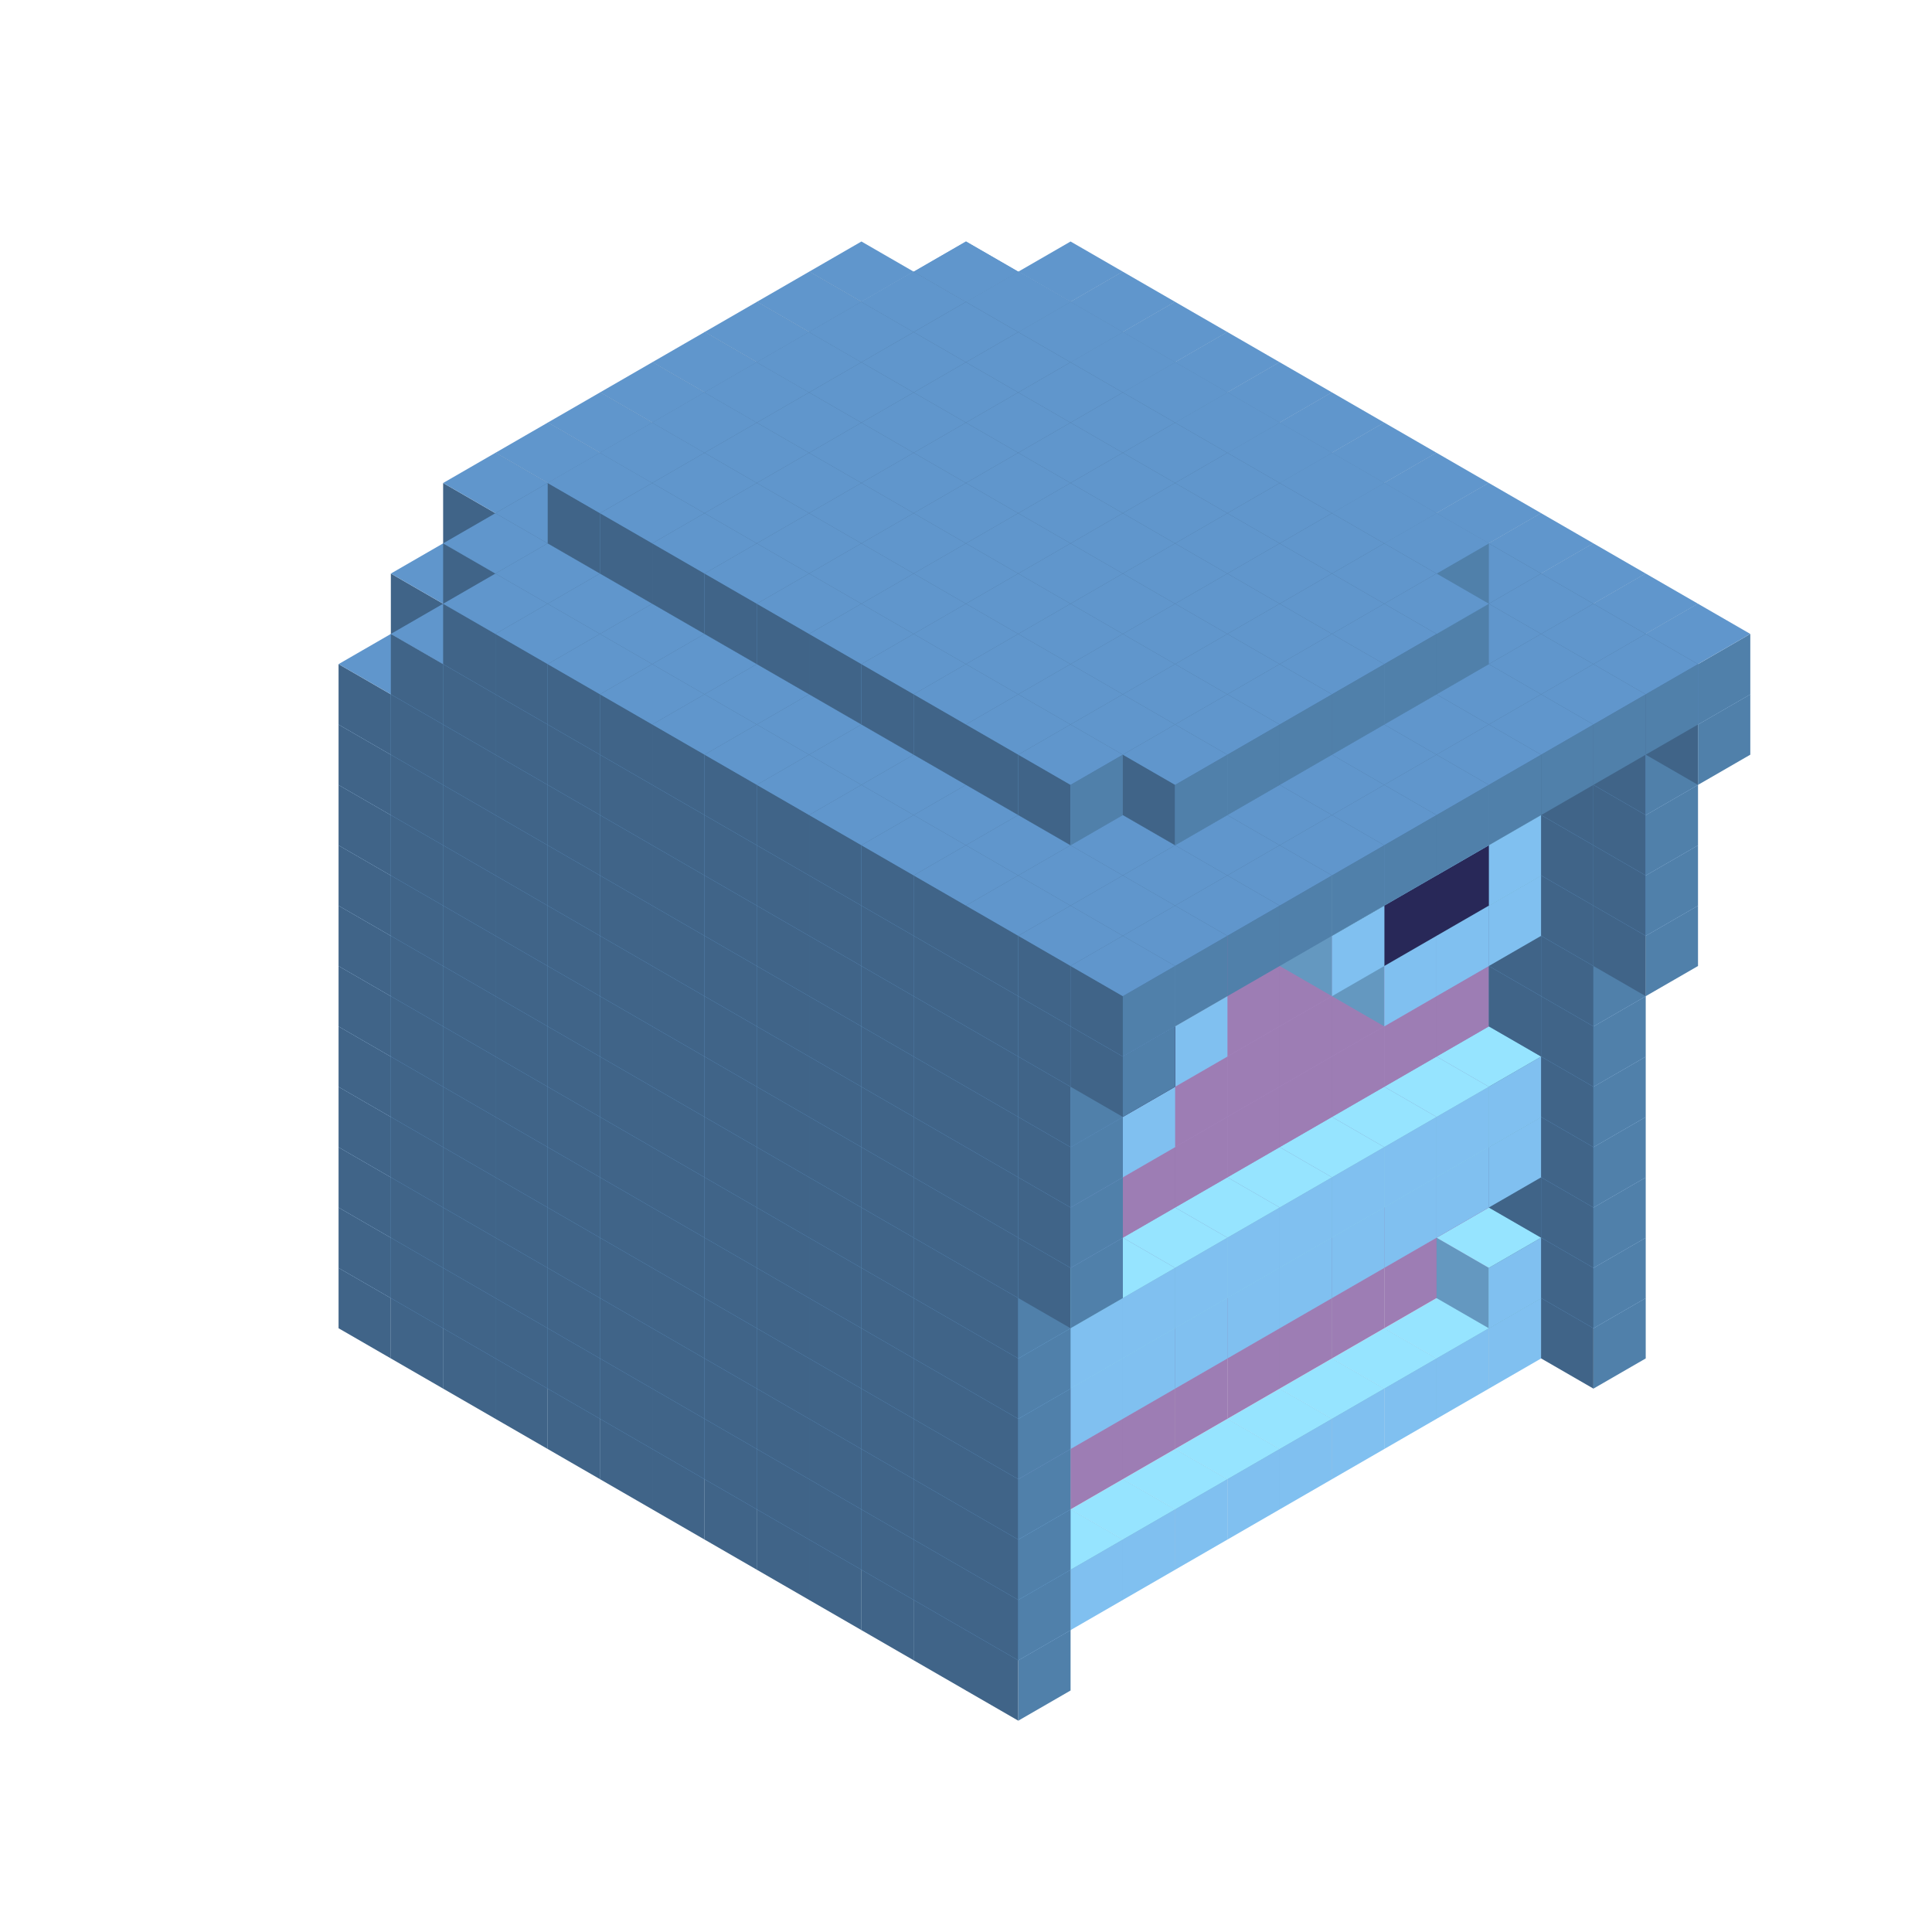 
<svg width='600' height='600' viewBox='4436371 5550000 3200000 3200000' xmlns='http://www.w3.org/2000/svg' xmlns:xlink='http://www.w3.org/1999/xlink'>
<use xlink:href='#v-0x0000016d-4' transform='translate(1936371,3050000)'/>
<use xlink:href='#v-0x0000016d-4' transform='translate(983738,3600000)'/>
<use xlink:href='#v-0x0000016d-4' transform='translate(2022974,3100000)'/>
<use xlink:href='#v-0x0000016d-4' transform='translate(1070341,3650000)'/>
<use xlink:href='#v-0x0000016d-4' transform='translate(2109577,3150000)'/>
<use xlink:href='#v-0x0000016d-4' transform='translate(1156944,3700000)'/>
<use xlink:href='#v-0x0000016d-4' transform='translate(2196180,3200000)'/>
<use xlink:href='#v-0x0000016d-4' transform='translate(1243547,3750000)'/>
<use xlink:href='#v-0x0000016d-4' transform='translate(2282783,3250000)'/>
<use xlink:href='#v-0x0000016d-4' transform='translate(1330150,3800000)'/>
<use xlink:href='#v-0x0000016d-4' transform='translate(2369386,3300000)'/>
<use xlink:href='#v-0x0000016d-4' transform='translate(1416753,3850000)'/>
<use xlink:href='#v-0x0000016d-4' transform='translate(2455989,3350000)'/>
<use xlink:href='#v-0x0000016d-4' transform='translate(1503356,3900000)'/>
<use xlink:href='#v-0x0000016d-4' transform='translate(2542592,3400000)'/>
<use xlink:href='#v-0x0000016d-4' transform='translate(1589959,3950000)'/>
<use xlink:href='#v-0x0000016d-4' transform='translate(2629195,3450000)'/>
<use xlink:href='#v-0x0000016d-4' transform='translate(1676562,4000000)'/>
<use xlink:href='#v-0x0000016d-4' transform='translate(2715798,3500000)'/>
<use xlink:href='#v-0x0000016d-4' transform='translate(1763165,4050000)'/>
<use xlink:href='#v-0x0000016d-4' transform='translate(2802401,3550000)'/>
<use xlink:href='#v-0x0000016d-4' transform='translate(1849768,4100000)'/>
<use xlink:href='#v-0x0000016d-4' transform='translate(2889004,3600000)'/>
<use xlink:href='#v-0x0000016d-1' transform='translate(2802401,3650000)'/>
<use xlink:href='#v-0x0000016d-1' transform='translate(2715798,3700000)'/>
<use xlink:href='#v-0x0000016d-1' transform='translate(2629195,3750000)'/>
<use xlink:href='#v-0x0000016d-1' transform='translate(2542592,3800000)'/>
<use xlink:href='#v-0x0000016d-1' transform='translate(2455989,3850000)'/>
<use xlink:href='#v-0x0000016d-1' transform='translate(2369386,3900000)'/>
<use xlink:href='#v-0x0000016d-1' transform='translate(2282783,3950000)'/>
<use xlink:href='#v-0x0000016d-1' transform='translate(2196180,4000000)'/>
<use xlink:href='#v-0x0000016d-1' transform='translate(2109577,4050000)'/>
<use xlink:href='#v-0x0000016d-1' transform='translate(2022974,4100000)'/>
<use xlink:href='#v-0x0000016d-4' transform='translate(1936371,4150000)'/>
<use xlink:href='#v-0x0000016d-4' transform='translate(2975607,3650000)'/>
<use xlink:href='#v-0x0000016d-4' transform='translate(2022974,4200000)'/>
<use xlink:href='#v-0x0000016d-4' transform='translate(1936371,2950000)'/>
<use xlink:href='#v-0x0000016d-4' transform='translate(983738,3500000)'/>
<use xlink:href='#v-0x0000016d-4' transform='translate(2022974,3000000)'/>
<use xlink:href='#v-0x0000016d-4' transform='translate(1070341,3550000)'/>
<use xlink:href='#v-0x0000016d-4' transform='translate(2109577,3050000)'/>
<use xlink:href='#v-0x0000016d-4' transform='translate(1156944,3600000)'/>
<use xlink:href='#v-0x0000016d-4' transform='translate(2196180,3100000)'/>
<use xlink:href='#v-0x0000016d-4' transform='translate(1243547,3650000)'/>
<use xlink:href='#v-0x0000016d-4' transform='translate(2282783,3150000)'/>
<use xlink:href='#v-0x0000016d-4' transform='translate(1330150,3700000)'/>
<use xlink:href='#v-0x0000016d-4' transform='translate(2369386,3200000)'/>
<use xlink:href='#v-0x0000016d-4' transform='translate(1416753,3750000)'/>
<use xlink:href='#v-0x0000016d-4' transform='translate(2455989,3250000)'/>
<use xlink:href='#v-0x0000016d-4' transform='translate(1503356,3800000)'/>
<use xlink:href='#v-0x0000016d-4' transform='translate(2542592,3300000)'/>
<use xlink:href='#v-0x0000016d-4' transform='translate(1589959,3850000)'/>
<use xlink:href='#v-0x0000016d-4' transform='translate(2629195,3350000)'/>
<use xlink:href='#v-0x0000016d-4' transform='translate(1676562,3900000)'/>
<use xlink:href='#v-0x0000016d-4' transform='translate(2715798,3400000)'/>
<use xlink:href='#v-0x0000016d-4' transform='translate(1763165,3950000)'/>
<use xlink:href='#v-0x0000016d-4' transform='translate(2802401,3450000)'/>
<use xlink:href='#v-0x0000016d-2' transform='translate(2715798,3500000)'/>
<use xlink:href='#v-0x0000016d-2' transform='translate(2629195,3550000)'/>
<use xlink:href='#v-0x0000016d-2' transform='translate(2542592,3600000)'/>
<use xlink:href='#v-0x0000016d-2' transform='translate(2455989,3650000)'/>
<use xlink:href='#v-0x0000016d-2' transform='translate(2369386,3700000)'/>
<use xlink:href='#v-0x0000016d-2' transform='translate(2282783,3750000)'/>
<use xlink:href='#v-0x0000016d-2' transform='translate(2196180,3800000)'/>
<use xlink:href='#v-0x0000016d-2' transform='translate(2109577,3850000)'/>
<use xlink:href='#v-0x0000016d-2' transform='translate(2022974,3900000)'/>
<use xlink:href='#v-0x0000016d-2' transform='translate(1936371,3950000)'/>
<use xlink:href='#v-0x0000016d-4' transform='translate(1849768,4000000)'/>
<use xlink:href='#v-0x0000016d-4' transform='translate(2889004,3500000)'/>
<use xlink:href='#v-0x0000016d-1' transform='translate(2802401,3550000)'/>
<use xlink:href='#v-0x0000016d-1' transform='translate(2022974,4000000)'/>
<use xlink:href='#v-0x0000016d-4' transform='translate(1936371,4050000)'/>
<use xlink:href='#v-0x0000016d-4' transform='translate(2975607,3550000)'/>
<use xlink:href='#v-0x0000016d-4' transform='translate(2022974,4100000)'/>
<use xlink:href='#v-0x0000016d-4' transform='translate(1936371,2850000)'/>
<use xlink:href='#v-0x0000016d-4' transform='translate(983738,3400000)'/>
<use xlink:href='#v-0x0000016d-4' transform='translate(2022974,2900000)'/>
<use xlink:href='#v-0x0000016d-4' transform='translate(1070341,3450000)'/>
<use xlink:href='#v-0x0000016d-4' transform='translate(2109577,2950000)'/>
<use xlink:href='#v-0x0000016d-4' transform='translate(1156944,3500000)'/>
<use xlink:href='#v-0x0000016d-4' transform='translate(2196180,3000000)'/>
<use xlink:href='#v-0x0000016d-4' transform='translate(1243547,3550000)'/>
<use xlink:href='#v-0x0000016d-4' transform='translate(2282783,3050000)'/>
<use xlink:href='#v-0x0000016d-4' transform='translate(1330150,3600000)'/>
<use xlink:href='#v-0x0000016d-4' transform='translate(2369386,3100000)'/>
<use xlink:href='#v-0x0000016d-4' transform='translate(1416753,3650000)'/>
<use xlink:href='#v-0x0000016d-4' transform='translate(2455989,3150000)'/>
<use xlink:href='#v-0x0000016d-4' transform='translate(1503356,3700000)'/>
<use xlink:href='#v-0x0000016d-4' transform='translate(2542592,3200000)'/>
<use xlink:href='#v-0x0000016d-4' transform='translate(1589959,3750000)'/>
<use xlink:href='#v-0x0000016d-4' transform='translate(2629195,3250000)'/>
<use xlink:href='#v-0x0000016d-4' transform='translate(1676562,3800000)'/>
<use xlink:href='#v-0x0000016d-4' transform='translate(2715798,3300000)'/>
<use xlink:href='#v-0x0000016d-4' transform='translate(1763165,3850000)'/>
<use xlink:href='#v-0x0000016d-4' transform='translate(2802401,3350000)'/>
<use xlink:href='#v-0x0000016d-2' transform='translate(2715798,3400000)'/>
<use xlink:href='#v-0x0000016d-2' transform='translate(2629195,3450000)'/>
<use xlink:href='#v-0x0000016d-2' transform='translate(2542592,3500000)'/>
<use xlink:href='#v-0x0000016d-2' transform='translate(2455989,3550000)'/>
<use xlink:href='#v-0x0000016d-2' transform='translate(2369386,3600000)'/>
<use xlink:href='#v-0x0000016d-2' transform='translate(2282783,3650000)'/>
<use xlink:href='#v-0x0000016d-2' transform='translate(2196180,3700000)'/>
<use xlink:href='#v-0x0000016d-2' transform='translate(2109577,3750000)'/>
<use xlink:href='#v-0x0000016d-2' transform='translate(2022974,3800000)'/>
<use xlink:href='#v-0x0000016d-2' transform='translate(1936371,3850000)'/>
<use xlink:href='#v-0x0000016d-4' transform='translate(1849768,3900000)'/>
<use xlink:href='#v-0x0000016d-4' transform='translate(2889004,3400000)'/>
<use xlink:href='#v-0x0000016d-4' transform='translate(1936371,3950000)'/>
<use xlink:href='#v-0x0000016d-4' transform='translate(2975607,3450000)'/>
<use xlink:href='#v-0x0000016d-4' transform='translate(2022974,4000000)'/>
<use xlink:href='#v-0x0000016d-4' transform='translate(1936371,2750000)'/>
<use xlink:href='#v-0x0000016d-4' transform='translate(983738,3300000)'/>
<use xlink:href='#v-0x0000016d-4' transform='translate(2022974,2800000)'/>
<use xlink:href='#v-0x0000016d-4' transform='translate(1070341,3350000)'/>
<use xlink:href='#v-0x0000016d-4' transform='translate(2109577,2850000)'/>
<use xlink:href='#v-0x0000016d-4' transform='translate(1156944,3400000)'/>
<use xlink:href='#v-0x0000016d-4' transform='translate(2196180,2900000)'/>
<use xlink:href='#v-0x0000016d-4' transform='translate(1243547,3450000)'/>
<use xlink:href='#v-0x0000016d-4' transform='translate(2282783,2950000)'/>
<use xlink:href='#v-0x0000016d-4' transform='translate(1330150,3500000)'/>
<use xlink:href='#v-0x0000016d-4' transform='translate(2369386,3000000)'/>
<use xlink:href='#v-0x0000016d-4' transform='translate(1416753,3550000)'/>
<use xlink:href='#v-0x0000016d-4' transform='translate(2455989,3050000)'/>
<use xlink:href='#v-0x0000016d-4' transform='translate(1503356,3600000)'/>
<use xlink:href='#v-0x0000016d-4' transform='translate(2542592,3100000)'/>
<use xlink:href='#v-0x0000016d-4' transform='translate(1589959,3650000)'/>
<use xlink:href='#v-0x0000016d-4' transform='translate(2629195,3150000)'/>
<use xlink:href='#v-0x0000016d-4' transform='translate(1676562,3700000)'/>
<use xlink:href='#v-0x0000016d-4' transform='translate(2715798,3200000)'/>
<use xlink:href='#v-0x0000016d-4' transform='translate(1763165,3750000)'/>
<use xlink:href='#v-0x0000016d-4' transform='translate(2802401,3250000)'/>
<use xlink:href='#v-0x0000016d-2' transform='translate(2715798,3300000)'/>
<use xlink:href='#v-0x0000016d-2' transform='translate(2629195,3350000)'/>
<use xlink:href='#v-0x0000016d-2' transform='translate(2542592,3400000)'/>
<use xlink:href='#v-0x0000016d-2' transform='translate(2455989,3450000)'/>
<use xlink:href='#v-0x0000016d-2' transform='translate(2369386,3500000)'/>
<use xlink:href='#v-0x0000016d-2' transform='translate(2282783,3550000)'/>
<use xlink:href='#v-0x0000016d-2' transform='translate(2196180,3600000)'/>
<use xlink:href='#v-0x0000016d-2' transform='translate(2109577,3650000)'/>
<use xlink:href='#v-0x0000016d-2' transform='translate(2022974,3700000)'/>
<use xlink:href='#v-0x0000016d-2' transform='translate(1936371,3750000)'/>
<use xlink:href='#v-0x0000016d-4' transform='translate(1849768,3800000)'/>
<use xlink:href='#v-0x0000016d-4' transform='translate(2889004,3300000)'/>
<use xlink:href='#v-0x0000016d-1' transform='translate(2802401,3350000)'/>
<use xlink:href='#v-0x0000016d-1' transform='translate(2715798,3400000)'/>
<use xlink:href='#v-0x0000016d-1' transform='translate(2629195,3450000)'/>
<use xlink:href='#v-0x0000016d-1' transform='translate(2542592,3500000)'/>
<use xlink:href='#v-0x0000016d-1' transform='translate(2455989,3550000)'/>
<use xlink:href='#v-0x0000016d-1' transform='translate(2369386,3600000)'/>
<use xlink:href='#v-0x0000016d-1' transform='translate(2282783,3650000)'/>
<use xlink:href='#v-0x0000016d-1' transform='translate(2196180,3700000)'/>
<use xlink:href='#v-0x0000016d-1' transform='translate(2109577,3750000)'/>
<use xlink:href='#v-0x0000016d-1' transform='translate(2022974,3800000)'/>
<use xlink:href='#v-0x0000016d-4' transform='translate(1936371,3850000)'/>
<use xlink:href='#v-0x0000016d-4' transform='translate(2975607,3350000)'/>
<use xlink:href='#v-0x0000016d-4' transform='translate(2022974,3900000)'/>
<use xlink:href='#v-0x0000016d-4' transform='translate(1936371,2650000)'/>
<use xlink:href='#v-0x0000016d-4' transform='translate(983738,3200000)'/>
<use xlink:href='#v-0x0000016d-4' transform='translate(2022974,2700000)'/>
<use xlink:href='#v-0x0000016d-4' transform='translate(1070341,3250000)'/>
<use xlink:href='#v-0x0000016d-4' transform='translate(2109577,2750000)'/>
<use xlink:href='#v-0x0000016d-4' transform='translate(1156944,3300000)'/>
<use xlink:href='#v-0x0000016d-4' transform='translate(2196180,2800000)'/>
<use xlink:href='#v-0x0000016d-4' transform='translate(1243547,3350000)'/>
<use xlink:href='#v-0x0000016d-4' transform='translate(2282783,2850000)'/>
<use xlink:href='#v-0x0000016d-4' transform='translate(1330150,3400000)'/>
<use xlink:href='#v-0x0000016d-4' transform='translate(2369386,2900000)'/>
<use xlink:href='#v-0x0000016d-4' transform='translate(1416753,3450000)'/>
<use xlink:href='#v-0x0000016d-4' transform='translate(2455989,2950000)'/>
<use xlink:href='#v-0x0000016d-4' transform='translate(1503356,3500000)'/>
<use xlink:href='#v-0x0000016d-4' transform='translate(2542592,3000000)'/>
<use xlink:href='#v-0x0000016d-4' transform='translate(1589959,3550000)'/>
<use xlink:href='#v-0x0000016d-4' transform='translate(2629195,3050000)'/>
<use xlink:href='#v-0x0000016d-4' transform='translate(1676562,3600000)'/>
<use xlink:href='#v-0x0000016d-4' transform='translate(2715798,3100000)'/>
<use xlink:href='#v-0x0000016d-4' transform='translate(1763165,3650000)'/>
<use xlink:href='#v-0x0000016d-4' transform='translate(2802401,3150000)'/>
<use xlink:href='#v-0x0000016d-2' transform='translate(2715798,3200000)'/>
<use xlink:href='#v-0x0000016d-2' transform='translate(2629195,3250000)'/>
<use xlink:href='#v-0x0000016d-2' transform='translate(2542592,3300000)'/>
<use xlink:href='#v-0x0000016d-2' transform='translate(2455989,3350000)'/>
<use xlink:href='#v-0x0000016d-2' transform='translate(2369386,3400000)'/>
<use xlink:href='#v-0x0000016d-2' transform='translate(2282783,3450000)'/>
<use xlink:href='#v-0x0000016d-2' transform='translate(2196180,3500000)'/>
<use xlink:href='#v-0x0000016d-2' transform='translate(2109577,3550000)'/>
<use xlink:href='#v-0x0000016d-2' transform='translate(2022974,3600000)'/>
<use xlink:href='#v-0x0000016d-2' transform='translate(1936371,3650000)'/>
<use xlink:href='#v-0x0000016d-4' transform='translate(1849768,3700000)'/>
<use xlink:href='#v-0x0000016d-4' transform='translate(2889004,3200000)'/>
<use xlink:href='#v-0x0000016d-1' transform='translate(2802401,3250000)'/>
<use xlink:href='#v-0x0000016d-1' transform='translate(2715798,3300000)'/>
<use xlink:href='#v-0x0000016d-1' transform='translate(2629195,3350000)'/>
<use xlink:href='#v-0x0000016d-1' transform='translate(2542592,3400000)'/>
<use xlink:href='#v-0x0000016d-1' transform='translate(2455989,3450000)'/>
<use xlink:href='#v-0x0000016d-1' transform='translate(2369386,3500000)'/>
<use xlink:href='#v-0x0000016d-1' transform='translate(2282783,3550000)'/>
<use xlink:href='#v-0x0000016d-1' transform='translate(2196180,3600000)'/>
<use xlink:href='#v-0x0000016d-1' transform='translate(2109577,3650000)'/>
<use xlink:href='#v-0x0000016d-1' transform='translate(2022974,3700000)'/>
<use xlink:href='#v-0x0000016d-4' transform='translate(1936371,3750000)'/>
<use xlink:href='#v-0x0000016d-4' transform='translate(2975607,3250000)'/>
<use xlink:href='#v-0x0000016d-4' transform='translate(2022974,3800000)'/>
<use xlink:href='#v-0x0000016d-4' transform='translate(1936371,2550000)'/>
<use xlink:href='#v-0x0000016d-4' transform='translate(983738,3100000)'/>
<use xlink:href='#v-0x0000016d-4' transform='translate(2022974,2600000)'/>
<use xlink:href='#v-0x0000016d-4' transform='translate(1070341,3150000)'/>
<use xlink:href='#v-0x0000016d-4' transform='translate(2109577,2650000)'/>
<use xlink:href='#v-0x0000016d-4' transform='translate(1156944,3200000)'/>
<use xlink:href='#v-0x0000016d-4' transform='translate(2196180,2700000)'/>
<use xlink:href='#v-0x0000016d-4' transform='translate(1243547,3250000)'/>
<use xlink:href='#v-0x0000016d-4' transform='translate(2282783,2750000)'/>
<use xlink:href='#v-0x0000016d-4' transform='translate(1330150,3300000)'/>
<use xlink:href='#v-0x0000016d-4' transform='translate(2369386,2800000)'/>
<use xlink:href='#v-0x0000016d-4' transform='translate(1416753,3350000)'/>
<use xlink:href='#v-0x0000016d-4' transform='translate(2455989,2850000)'/>
<use xlink:href='#v-0x0000016d-4' transform='translate(1503356,3400000)'/>
<use xlink:href='#v-0x0000016d-4' transform='translate(2542592,2900000)'/>
<use xlink:href='#v-0x0000016d-4' transform='translate(1589959,3450000)'/>
<use xlink:href='#v-0x0000016d-4' transform='translate(2629195,2950000)'/>
<use xlink:href='#v-0x0000016d-4' transform='translate(1676562,3500000)'/>
<use xlink:href='#v-0x0000016d-4' transform='translate(2715798,3000000)'/>
<use xlink:href='#v-0x0000016d-4' transform='translate(1763165,3550000)'/>
<use xlink:href='#v-0x0000016d-4' transform='translate(2802401,3050000)'/>
<use xlink:href='#v-0x0000016d-2' transform='translate(2715798,3100000)'/>
<use xlink:href='#v-0x0000016d-2' transform='translate(2629195,3150000)'/>
<use xlink:href='#v-0x0000016d-2' transform='translate(2542592,3200000)'/>
<use xlink:href='#v-0x0000016d-2' transform='translate(2455989,3250000)'/>
<use xlink:href='#v-0x0000016d-2' transform='translate(2369386,3300000)'/>
<use xlink:href='#v-0x0000016d-2' transform='translate(2282783,3350000)'/>
<use xlink:href='#v-0x0000016d-2' transform='translate(2196180,3400000)'/>
<use xlink:href='#v-0x0000016d-2' transform='translate(2109577,3450000)'/>
<use xlink:href='#v-0x0000016d-2' transform='translate(2022974,3500000)'/>
<use xlink:href='#v-0x0000016d-2' transform='translate(1936371,3550000)'/>
<use xlink:href='#v-0x0000016d-4' transform='translate(1849768,3600000)'/>
<use xlink:href='#v-0x0000016d-4' transform='translate(2889004,3100000)'/>
<use xlink:href='#v-0x0000016d-4' transform='translate(1936371,3650000)'/>
<use xlink:href='#v-0x0000016d-4' transform='translate(2975607,3150000)'/>
<use xlink:href='#v-0x0000016d-4' transform='translate(2022974,3700000)'/>
<use xlink:href='#v-0x0000016d-4' transform='translate(1936371,2450000)'/>
<use xlink:href='#v-0x0000016d-4' transform='translate(983738,3000000)'/>
<use xlink:href='#v-0x0000016d-4' transform='translate(2022974,2500000)'/>
<use xlink:href='#v-0x0000016d-4' transform='translate(1070341,3050000)'/>
<use xlink:href='#v-0x0000016d-4' transform='translate(2109577,2550000)'/>
<use xlink:href='#v-0x0000016d-4' transform='translate(1156944,3100000)'/>
<use xlink:href='#v-0x0000016d-4' transform='translate(2196180,2600000)'/>
<use xlink:href='#v-0x0000016d-4' transform='translate(1243547,3150000)'/>
<use xlink:href='#v-0x0000016d-4' transform='translate(2282783,2650000)'/>
<use xlink:href='#v-0x0000016d-4' transform='translate(1330150,3200000)'/>
<use xlink:href='#v-0x0000016d-4' transform='translate(2369386,2700000)'/>
<use xlink:href='#v-0x0000016d-4' transform='translate(1416753,3250000)'/>
<use xlink:href='#v-0x0000016d-4' transform='translate(2455989,2750000)'/>
<use xlink:href='#v-0x0000016d-4' transform='translate(1503356,3300000)'/>
<use xlink:href='#v-0x0000016d-4' transform='translate(2542592,2800000)'/>
<use xlink:href='#v-0x0000016d-4' transform='translate(1589959,3350000)'/>
<use xlink:href='#v-0x0000016d-4' transform='translate(2629195,2850000)'/>
<use xlink:href='#v-0x0000016d-4' transform='translate(1676562,3400000)'/>
<use xlink:href='#v-0x0000016d-4' transform='translate(2715798,2900000)'/>
<use xlink:href='#v-0x0000016d-4' transform='translate(1763165,3450000)'/>
<use xlink:href='#v-0x0000016d-4' transform='translate(2802401,2950000)'/>
<use xlink:href='#v-0x0000016d-2' transform='translate(2715798,3000000)'/>
<use xlink:href='#v-0x0000016d-2' transform='translate(2629195,3050000)'/>
<use xlink:href='#v-0x0000016d-2' transform='translate(2542592,3100000)'/>
<use xlink:href='#v-0x0000016d-2' transform='translate(2455989,3150000)'/>
<use xlink:href='#v-0x0000016d-2' transform='translate(2369386,3200000)'/>
<use xlink:href='#v-0x0000016d-2' transform='translate(2282783,3250000)'/>
<use xlink:href='#v-0x0000016d-2' transform='translate(2196180,3300000)'/>
<use xlink:href='#v-0x0000016d-2' transform='translate(2109577,3350000)'/>
<use xlink:href='#v-0x0000016d-2' transform='translate(2022974,3400000)'/>
<use xlink:href='#v-0x0000016d-2' transform='translate(1936371,3450000)'/>
<use xlink:href='#v-0x0000016d-4' transform='translate(1849768,3500000)'/>
<use xlink:href='#v-0x0000016d-4' transform='translate(2889004,3000000)'/>
<use xlink:href='#v-0x0000016d-4' transform='translate(1936371,3550000)'/>
<use xlink:href='#v-0x0000016d-4' transform='translate(2975607,3050000)'/>
<use xlink:href='#v-0x0000016d-4' transform='translate(2022974,3600000)'/>
<use xlink:href='#v-0x0000016d-4' transform='translate(1936371,2350000)'/>
<use xlink:href='#v-0x0000016d-4' transform='translate(983738,2900000)'/>
<use xlink:href='#v-0x0000016d-4' transform='translate(2022974,2400000)'/>
<use xlink:href='#v-0x0000016d-4' transform='translate(1070341,2950000)'/>
<use xlink:href='#v-0x0000016d-4' transform='translate(2109577,2450000)'/>
<use xlink:href='#v-0x0000016d-4' transform='translate(1156944,3000000)'/>
<use xlink:href='#v-0x0000016d-4' transform='translate(2196180,2500000)'/>
<use xlink:href='#v-0x0000016d-4' transform='translate(1243547,3050000)'/>
<use xlink:href='#v-0x0000016d-4' transform='translate(2282783,2550000)'/>
<use xlink:href='#v-0x0000016d-4' transform='translate(1330150,3100000)'/>
<use xlink:href='#v-0x0000016d-4' transform='translate(2369386,2600000)'/>
<use xlink:href='#v-0x0000016d-4' transform='translate(1416753,3150000)'/>
<use xlink:href='#v-0x0000016d-4' transform='translate(2455989,2650000)'/>
<use xlink:href='#v-0x0000016d-4' transform='translate(1503356,3200000)'/>
<use xlink:href='#v-0x0000016d-4' transform='translate(2542592,2700000)'/>
<use xlink:href='#v-0x0000016d-4' transform='translate(1589959,3250000)'/>
<use xlink:href='#v-0x0000016d-4' transform='translate(2629195,2750000)'/>
<use xlink:href='#v-0x0000016d-4' transform='translate(1676562,3300000)'/>
<use xlink:href='#v-0x0000016d-4' transform='translate(2715798,2800000)'/>
<use xlink:href='#v-0x0000016d-4' transform='translate(1763165,3350000)'/>
<use xlink:href='#v-0x0000016d-4' transform='translate(2802401,2850000)'/>
<use xlink:href='#v-0x0000016d-2' transform='translate(2715798,2900000)'/>
<use xlink:href='#v-0x0000016d-2' transform='translate(2629195,2950000)'/>
<use xlink:href='#v-0x0000016d-2' transform='translate(2542592,3000000)'/>
<use xlink:href='#v-0x0000016d-2' transform='translate(2455989,3050000)'/>
<use xlink:href='#v-0x0000016d-2' transform='translate(2369386,3100000)'/>
<use xlink:href='#v-0x0000016d-2' transform='translate(2282783,3150000)'/>
<use xlink:href='#v-0x0000016d-2' transform='translate(2196180,3200000)'/>
<use xlink:href='#v-0x0000016d-2' transform='translate(2109577,3250000)'/>
<use xlink:href='#v-0x0000016d-2' transform='translate(2022974,3300000)'/>
<use xlink:href='#v-0x0000016d-2' transform='translate(1936371,3350000)'/>
<use xlink:href='#v-0x0000016d-4' transform='translate(1849768,3400000)'/>
<use xlink:href='#v-0x0000016d-4' transform='translate(2889004,2900000)'/>
<use xlink:href='#v-0x0000016d-1' transform='translate(2802401,2950000)'/>
<use xlink:href='#v-0x0000016d-1' transform='translate(2715798,3000000)'/>
<use xlink:href='#v-0x0000016d-1' transform='translate(2629195,3050000)'/>
<use xlink:href='#v-0x0000016d-1' transform='translate(2196180,3300000)'/>
<use xlink:href='#v-0x0000016d-1' transform='translate(2109577,3350000)'/>
<use xlink:href='#v-0x0000016d-1' transform='translate(2022974,3400000)'/>
<use xlink:href='#v-0x0000016d-4' transform='translate(1936371,3450000)'/>
<use xlink:href='#v-0x0000016d-4' transform='translate(2975607,2950000)'/>
<use xlink:href='#v-0x0000016d-4' transform='translate(2022974,3500000)'/>
<use xlink:href='#v-0x0000016d-4' transform='translate(3062210,3000000)'/>
<use xlink:href='#v-0x0000016d-4' transform='translate(2109577,3550000)'/>
<use xlink:href='#v-0x0000016d-4' transform='translate(1936371,2250000)'/>
<use xlink:href='#v-0x0000016d-4' transform='translate(983738,2800000)'/>
<use xlink:href='#v-0x0000016d-4' transform='translate(2022974,2300000)'/>
<use xlink:href='#v-0x0000016d-4' transform='translate(1070341,2850000)'/>
<use xlink:href='#v-0x0000016d-4' transform='translate(2109577,2350000)'/>
<use xlink:href='#v-0x0000016d-4' transform='translate(1156944,2900000)'/>
<use xlink:href='#v-0x0000016d-4' transform='translate(2196180,2400000)'/>
<use xlink:href='#v-0x0000016d-4' transform='translate(1243547,2950000)'/>
<use xlink:href='#v-0x0000016d-4' transform='translate(2282783,2450000)'/>
<use xlink:href='#v-0x0000016d-4' transform='translate(1330150,3000000)'/>
<use xlink:href='#v-0x0000016d-4' transform='translate(2369386,2500000)'/>
<use xlink:href='#v-0x0000016d-4' transform='translate(1416753,3050000)'/>
<use xlink:href='#v-0x0000016d-4' transform='translate(2455989,2550000)'/>
<use xlink:href='#v-0x0000016d-4' transform='translate(1503356,3100000)'/>
<use xlink:href='#v-0x0000016d-4' transform='translate(2542592,2600000)'/>
<use xlink:href='#v-0x0000016d-4' transform='translate(1589959,3150000)'/>
<use xlink:href='#v-0x0000016d-4' transform='translate(2629195,2650000)'/>
<use xlink:href='#v-0x0000016d-4' transform='translate(1676562,3200000)'/>
<use xlink:href='#v-0x0000016d-4' transform='translate(2715798,2700000)'/>
<use xlink:href='#v-0x0000016d-4' transform='translate(1763165,3250000)'/>
<use xlink:href='#v-0x0000016d-4' transform='translate(2802401,2750000)'/>
<use xlink:href='#v-0x0000016d-2' transform='translate(2715798,2800000)'/>
<use xlink:href='#v-0x0000016d-2' transform='translate(2629195,2850000)'/>
<use xlink:href='#v-0x0000016d-2' transform='translate(2542592,2900000)'/>
<use xlink:href='#v-0x0000016d-2' transform='translate(2455989,2950000)'/>
<use xlink:href='#v-0x0000016d-2' transform='translate(2369386,3000000)'/>
<use xlink:href='#v-0x0000016d-2' transform='translate(2282783,3050000)'/>
<use xlink:href='#v-0x0000016d-2' transform='translate(2196180,3100000)'/>
<use xlink:href='#v-0x0000016d-2' transform='translate(2109577,3150000)'/>
<use xlink:href='#v-0x0000016d-2' transform='translate(2022974,3200000)'/>
<use xlink:href='#v-0x0000016d-2' transform='translate(1936371,3250000)'/>
<use xlink:href='#v-0x0000016d-4' transform='translate(1849768,3300000)'/>
<use xlink:href='#v-0x0000016d-4' transform='translate(2889004,2800000)'/>
<use xlink:href='#v-0x0000016d-1' transform='translate(2802401,2850000)'/>
<use xlink:href='#v-0x0000016d-3' transform='translate(2715798,2900000)'/>
<use xlink:href='#v-0x0000016d-3' transform='translate(2629195,2950000)'/>
<use xlink:href='#v-0x0000016d-1' transform='translate(2542592,3000000)'/>
<use xlink:href='#v-0x0000016d-1' transform='translate(2282783,3150000)'/>
<use xlink:href='#v-0x0000016d-3' transform='translate(2196180,3200000)'/>
<use xlink:href='#v-0x0000016d-3' transform='translate(2109577,3250000)'/>
<use xlink:href='#v-0x0000016d-1' transform='translate(2022974,3300000)'/>
<use xlink:href='#v-0x0000016d-4' transform='translate(1936371,3350000)'/>
<use xlink:href='#v-0x0000016d-4' transform='translate(2975607,2850000)'/>
<use xlink:href='#v-0x0000016d-4' transform='translate(2022974,3400000)'/>
<use xlink:href='#v-0x0000016d-4' transform='translate(3062210,2900000)'/>
<use xlink:href='#v-0x0000016d-4' transform='translate(2109577,3450000)'/>
<use xlink:href='#v-0x0000016d-4' transform='translate(1936371,2150000)'/>
<use xlink:href='#v-0x0000016d-4' transform='translate(983738,2700000)'/>
<use xlink:href='#v-0x0000016d-4' transform='translate(2022974,2200000)'/>
<use xlink:href='#v-0x0000016d-4' transform='translate(1070341,2750000)'/>
<use xlink:href='#v-0x0000016d-4' transform='translate(2109577,2250000)'/>
<use xlink:href='#v-0x0000016d-4' transform='translate(1156944,2800000)'/>
<use xlink:href='#v-0x0000016d-4' transform='translate(2196180,2300000)'/>
<use xlink:href='#v-0x0000016d-4' transform='translate(1243547,2850000)'/>
<use xlink:href='#v-0x0000016d-4' transform='translate(2282783,2350000)'/>
<use xlink:href='#v-0x0000016d-4' transform='translate(1330150,2900000)'/>
<use xlink:href='#v-0x0000016d-4' transform='translate(2369386,2400000)'/>
<use xlink:href='#v-0x0000016d-4' transform='translate(1416753,2950000)'/>
<use xlink:href='#v-0x0000016d-4' transform='translate(2455989,2450000)'/>
<use xlink:href='#v-0x0000016d-4' transform='translate(1503356,3000000)'/>
<use xlink:href='#v-0x0000016d-4' transform='translate(2542592,2500000)'/>
<use xlink:href='#v-0x0000016d-4' transform='translate(1589959,3050000)'/>
<use xlink:href='#v-0x0000016d-4' transform='translate(2629195,2550000)'/>
<use xlink:href='#v-0x0000016d-4' transform='translate(1676562,3100000)'/>
<use xlink:href='#v-0x0000016d-4' transform='translate(2715798,2600000)'/>
<use xlink:href='#v-0x0000016d-4' transform='translate(1763165,3150000)'/>
<use xlink:href='#v-0x0000016d-4' transform='translate(2802401,2650000)'/>
<use xlink:href='#v-0x0000016d-2' transform='translate(2715798,2700000)'/>
<use xlink:href='#v-0x0000016d-2' transform='translate(2629195,2750000)'/>
<use xlink:href='#v-0x0000016d-2' transform='translate(2542592,2800000)'/>
<use xlink:href='#v-0x0000016d-2' transform='translate(2455989,2850000)'/>
<use xlink:href='#v-0x0000016d-2' transform='translate(2369386,2900000)'/>
<use xlink:href='#v-0x0000016d-2' transform='translate(2282783,2950000)'/>
<use xlink:href='#v-0x0000016d-2' transform='translate(2196180,3000000)'/>
<use xlink:href='#v-0x0000016d-2' transform='translate(2109577,3050000)'/>
<use xlink:href='#v-0x0000016d-2' transform='translate(2022974,3100000)'/>
<use xlink:href='#v-0x0000016d-2' transform='translate(1936371,3150000)'/>
<use xlink:href='#v-0x0000016d-4' transform='translate(1849768,3200000)'/>
<use xlink:href='#v-0x0000016d-4' transform='translate(2889004,2700000)'/>
<use xlink:href='#v-0x0000016d-1' transform='translate(2802401,2750000)'/>
<use xlink:href='#v-0x0000016d-1' transform='translate(2715798,2800000)'/>
<use xlink:href='#v-0x0000016d-1' transform='translate(2629195,2850000)'/>
<use xlink:href='#v-0x0000016d-1' transform='translate(2196180,3100000)'/>
<use xlink:href='#v-0x0000016d-1' transform='translate(2109577,3150000)'/>
<use xlink:href='#v-0x0000016d-1' transform='translate(2022974,3200000)'/>
<use xlink:href='#v-0x0000016d-4' transform='translate(1936371,3250000)'/>
<use xlink:href='#v-0x0000016d-4' transform='translate(2975607,2750000)'/>
<use xlink:href='#v-0x0000016d-4' transform='translate(2022974,3300000)'/>
<use xlink:href='#v-0x0000016d-4' transform='translate(3062210,2800000)'/>
<use xlink:href='#v-0x0000016d-4' transform='translate(2109577,3350000)'/>
<use xlink:href='#v-0x0000016d-4' transform='translate(1936371,2050000)'/>
<use xlink:href='#v-0x0000016d-4' transform='translate(983738,2600000)'/>
<use xlink:href='#v-0x0000016d-4' transform='translate(2022974,2100000)'/>
<use xlink:href='#v-0x0000016d-4' transform='translate(1070341,2650000)'/>
<use xlink:href='#v-0x0000016d-4' transform='translate(2109577,2150000)'/>
<use xlink:href='#v-0x0000016d-4' transform='translate(1156944,2700000)'/>
<use xlink:href='#v-0x0000016d-4' transform='translate(2196180,2200000)'/>
<use xlink:href='#v-0x0000016d-4' transform='translate(1243547,2750000)'/>
<use xlink:href='#v-0x0000016d-4' transform='translate(2282783,2250000)'/>
<use xlink:href='#v-0x0000016d-4' transform='translate(1330150,2800000)'/>
<use xlink:href='#v-0x0000016d-4' transform='translate(2369386,2300000)'/>
<use xlink:href='#v-0x0000016d-4' transform='translate(1416753,2850000)'/>
<use xlink:href='#v-0x0000016d-4' transform='translate(2455989,2350000)'/>
<use xlink:href='#v-0x0000016d-4' transform='translate(1503356,2900000)'/>
<use xlink:href='#v-0x0000016d-4' transform='translate(2542592,2400000)'/>
<use xlink:href='#v-0x0000016d-4' transform='translate(1589959,2950000)'/>
<use xlink:href='#v-0x0000016d-4' transform='translate(2629195,2450000)'/>
<use xlink:href='#v-0x0000016d-4' transform='translate(1676562,3000000)'/>
<use xlink:href='#v-0x0000016d-4' transform='translate(2715798,2500000)'/>
<use xlink:href='#v-0x0000016d-4' transform='translate(1763165,3050000)'/>
<use xlink:href='#v-0x0000016d-4' transform='translate(2802401,2550000)'/>
<use xlink:href='#v-0x0000016d-2' transform='translate(2715798,2600000)'/>
<use xlink:href='#v-0x0000016d-2' transform='translate(2629195,2650000)'/>
<use xlink:href='#v-0x0000016d-2' transform='translate(2542592,2700000)'/>
<use xlink:href='#v-0x0000016d-2' transform='translate(2455989,2750000)'/>
<use xlink:href='#v-0x0000016d-2' transform='translate(2369386,2800000)'/>
<use xlink:href='#v-0x0000016d-2' transform='translate(2282783,2850000)'/>
<use xlink:href='#v-0x0000016d-2' transform='translate(2196180,2900000)'/>
<use xlink:href='#v-0x0000016d-2' transform='translate(2109577,2950000)'/>
<use xlink:href='#v-0x0000016d-2' transform='translate(2022974,3000000)'/>
<use xlink:href='#v-0x0000016d-2' transform='translate(1936371,3050000)'/>
<use xlink:href='#v-0x0000016d-4' transform='translate(1849768,3100000)'/>
<use xlink:href='#v-0x0000016d-4' transform='translate(2889004,2600000)'/>
<use xlink:href='#v-0x0000016d-4' transform='translate(1936371,3150000)'/>
<use xlink:href='#v-0x0000016d-4' transform='translate(2975607,2650000)'/>
<use xlink:href='#v-0x0000016d-4' transform='translate(2022974,3200000)'/>
<use xlink:href='#v-0x0000016d-4' transform='translate(3062210,2700000)'/>
<use xlink:href='#v-0x0000016d-4' transform='translate(2109577,3250000)'/>
<use xlink:href='#v-0x0000016d-4' transform='translate(1849768,2000000)'/>
<use xlink:href='#v-0x0000016d-4' transform='translate(1763165,2050000)'/>
<use xlink:href='#v-0x0000016d-4' transform='translate(1676562,2100000)'/>
<use xlink:href='#v-0x0000016d-4' transform='translate(1589959,2150000)'/>
<use xlink:href='#v-0x0000016d-4' transform='translate(1503356,2200000)'/>
<use xlink:href='#v-0x0000016d-4' transform='translate(1416753,2250000)'/>
<use xlink:href='#v-0x0000016d-4' transform='translate(1330150,2300000)'/>
<use xlink:href='#v-0x0000016d-4' transform='translate(1243547,2350000)'/>
<use xlink:href='#v-0x0000016d-4' transform='translate(1156944,2400000)'/>
<use xlink:href='#v-0x0000016d-4' transform='translate(1070341,2450000)'/>
<use xlink:href='#v-0x0000016d-4' transform='translate(2022974,2000000)'/>
<use xlink:href='#v-0x0000016d-1' transform='translate(1936371,2050000)'/>
<use xlink:href='#v-0x0000016d-1' transform='translate(1849768,2100000)'/>
<use xlink:href='#v-0x0000016d-1' transform='translate(1763165,2150000)'/>
<use xlink:href='#v-0x0000016d-1' transform='translate(1676562,2200000)'/>
<use xlink:href='#v-0x0000016d-1' transform='translate(1589959,2250000)'/>
<use xlink:href='#v-0x0000016d-1' transform='translate(1503356,2300000)'/>
<use xlink:href='#v-0x0000016d-1' transform='translate(1416753,2350000)'/>
<use xlink:href='#v-0x0000016d-1' transform='translate(1330150,2400000)'/>
<use xlink:href='#v-0x0000016d-1' transform='translate(1243547,2450000)'/>
<use xlink:href='#v-0x0000016d-1' transform='translate(1156944,2500000)'/>
<use xlink:href='#v-0x0000016d-4' transform='translate(1070341,2550000)'/>
<use xlink:href='#v-0x0000016d-4' transform='translate(2109577,2050000)'/>
<use xlink:href='#v-0x0000016d-1' transform='translate(2022974,2100000)'/>
<use xlink:href='#v-0x0000016d-1' transform='translate(1936371,2150000)'/>
<use xlink:href='#v-0x0000016d-1' transform='translate(1849768,2200000)'/>
<use xlink:href='#v-0x0000016d-1' transform='translate(1763165,2250000)'/>
<use xlink:href='#v-0x0000016d-1' transform='translate(1676562,2300000)'/>
<use xlink:href='#v-0x0000016d-1' transform='translate(1589959,2350000)'/>
<use xlink:href='#v-0x0000016d-1' transform='translate(1503356,2400000)'/>
<use xlink:href='#v-0x0000016d-1' transform='translate(1416753,2450000)'/>
<use xlink:href='#v-0x0000016d-1' transform='translate(1330150,2500000)'/>
<use xlink:href='#v-0x0000016d-1' transform='translate(1243547,2550000)'/>
<use xlink:href='#v-0x0000016d-4' transform='translate(1156944,2600000)'/>
<use xlink:href='#v-0x0000016d-4' transform='translate(2196180,2100000)'/>
<use xlink:href='#v-0x0000016d-1' transform='translate(2109577,2150000)'/>
<use xlink:href='#v-0x0000016d-1' transform='translate(2022974,2200000)'/>
<use xlink:href='#v-0x0000016d-1' transform='translate(1936371,2250000)'/>
<use xlink:href='#v-0x0000016d-1' transform='translate(1849768,2300000)'/>
<use xlink:href='#v-0x0000016d-1' transform='translate(1763165,2350000)'/>
<use xlink:href='#v-0x0000016d-1' transform='translate(1676562,2400000)'/>
<use xlink:href='#v-0x0000016d-1' transform='translate(1589959,2450000)'/>
<use xlink:href='#v-0x0000016d-1' transform='translate(1503356,2500000)'/>
<use xlink:href='#v-0x0000016d-1' transform='translate(1416753,2550000)'/>
<use xlink:href='#v-0x0000016d-1' transform='translate(1330150,2600000)'/>
<use xlink:href='#v-0x0000016d-4' transform='translate(1243547,2650000)'/>
<use xlink:href='#v-0x0000016d-4' transform='translate(2282783,2150000)'/>
<use xlink:href='#v-0x0000016d-1' transform='translate(2196180,2200000)'/>
<use xlink:href='#v-0x0000016d-1' transform='translate(2109577,2250000)'/>
<use xlink:href='#v-0x0000016d-1' transform='translate(2022974,2300000)'/>
<use xlink:href='#v-0x0000016d-1' transform='translate(1936371,2350000)'/>
<use xlink:href='#v-0x0000016d-1' transform='translate(1849768,2400000)'/>
<use xlink:href='#v-0x0000016d-1' transform='translate(1763165,2450000)'/>
<use xlink:href='#v-0x0000016d-1' transform='translate(1676562,2500000)'/>
<use xlink:href='#v-0x0000016d-1' transform='translate(1589959,2550000)'/>
<use xlink:href='#v-0x0000016d-1' transform='translate(1503356,2600000)'/>
<use xlink:href='#v-0x0000016d-1' transform='translate(1416753,2650000)'/>
<use xlink:href='#v-0x0000016d-4' transform='translate(1330150,2700000)'/>
<use xlink:href='#v-0x0000016d-4' transform='translate(2369386,2200000)'/>
<use xlink:href='#v-0x0000016d-1' transform='translate(2282783,2250000)'/>
<use xlink:href='#v-0x0000016d-1' transform='translate(2196180,2300000)'/>
<use xlink:href='#v-0x0000016d-1' transform='translate(2109577,2350000)'/>
<use xlink:href='#v-0x0000016d-1' transform='translate(2022974,2400000)'/>
<use xlink:href='#v-0x0000016d-1' transform='translate(1936371,2450000)'/>
<use xlink:href='#v-0x0000016d-1' transform='translate(1849768,2500000)'/>
<use xlink:href='#v-0x0000016d-1' transform='translate(1763165,2550000)'/>
<use xlink:href='#v-0x0000016d-1' transform='translate(1676562,2600000)'/>
<use xlink:href='#v-0x0000016d-1' transform='translate(1589959,2650000)'/>
<use xlink:href='#v-0x0000016d-1' transform='translate(1503356,2700000)'/>
<use xlink:href='#v-0x0000016d-4' transform='translate(1416753,2750000)'/>
<use xlink:href='#v-0x0000016d-4' transform='translate(2455989,2250000)'/>
<use xlink:href='#v-0x0000016d-1' transform='translate(2369386,2300000)'/>
<use xlink:href='#v-0x0000016d-1' transform='translate(2282783,2350000)'/>
<use xlink:href='#v-0x0000016d-1' transform='translate(2196180,2400000)'/>
<use xlink:href='#v-0x0000016d-1' transform='translate(2109577,2450000)'/>
<use xlink:href='#v-0x0000016d-1' transform='translate(2022974,2500000)'/>
<use xlink:href='#v-0x0000016d-1' transform='translate(1936371,2550000)'/>
<use xlink:href='#v-0x0000016d-1' transform='translate(1849768,2600000)'/>
<use xlink:href='#v-0x0000016d-1' transform='translate(1763165,2650000)'/>
<use xlink:href='#v-0x0000016d-1' transform='translate(1676562,2700000)'/>
<use xlink:href='#v-0x0000016d-1' transform='translate(1589959,2750000)'/>
<use xlink:href='#v-0x0000016d-4' transform='translate(1503356,2800000)'/>
<use xlink:href='#v-0x0000016d-4' transform='translate(2542592,2300000)'/>
<use xlink:href='#v-0x0000016d-1' transform='translate(2455989,2350000)'/>
<use xlink:href='#v-0x0000016d-1' transform='translate(2369386,2400000)'/>
<use xlink:href='#v-0x0000016d-1' transform='translate(2282783,2450000)'/>
<use xlink:href='#v-0x0000016d-1' transform='translate(2196180,2500000)'/>
<use xlink:href='#v-0x0000016d-1' transform='translate(2109577,2550000)'/>
<use xlink:href='#v-0x0000016d-1' transform='translate(2022974,2600000)'/>
<use xlink:href='#v-0x0000016d-1' transform='translate(1936371,2650000)'/>
<use xlink:href='#v-0x0000016d-1' transform='translate(1849768,2700000)'/>
<use xlink:href='#v-0x0000016d-1' transform='translate(1763165,2750000)'/>
<use xlink:href='#v-0x0000016d-1' transform='translate(1676562,2800000)'/>
<use xlink:href='#v-0x0000016d-4' transform='translate(1589959,2850000)'/>
<use xlink:href='#v-0x0000016d-4' transform='translate(2629195,2350000)'/>
<use xlink:href='#v-0x0000016d-1' transform='translate(2542592,2400000)'/>
<use xlink:href='#v-0x0000016d-1' transform='translate(2455989,2450000)'/>
<use xlink:href='#v-0x0000016d-1' transform='translate(2369386,2500000)'/>
<use xlink:href='#v-0x0000016d-1' transform='translate(2282783,2550000)'/>
<use xlink:href='#v-0x0000016d-1' transform='translate(2196180,2600000)'/>
<use xlink:href='#v-0x0000016d-1' transform='translate(2109577,2650000)'/>
<use xlink:href='#v-0x0000016d-1' transform='translate(2022974,2700000)'/>
<use xlink:href='#v-0x0000016d-1' transform='translate(1936371,2750000)'/>
<use xlink:href='#v-0x0000016d-1' transform='translate(1849768,2800000)'/>
<use xlink:href='#v-0x0000016d-1' transform='translate(1763165,2850000)'/>
<use xlink:href='#v-0x0000016d-4' transform='translate(1676562,2900000)'/>
<use xlink:href='#v-0x0000016d-4' transform='translate(2715798,2400000)'/>
<use xlink:href='#v-0x0000016d-1' transform='translate(2629195,2450000)'/>
<use xlink:href='#v-0x0000016d-1' transform='translate(2542592,2500000)'/>
<use xlink:href='#v-0x0000016d-1' transform='translate(2455989,2550000)'/>
<use xlink:href='#v-0x0000016d-1' transform='translate(2369386,2600000)'/>
<use xlink:href='#v-0x0000016d-1' transform='translate(2282783,2650000)'/>
<use xlink:href='#v-0x0000016d-1' transform='translate(2196180,2700000)'/>
<use xlink:href='#v-0x0000016d-1' transform='translate(2109577,2750000)'/>
<use xlink:href='#v-0x0000016d-1' transform='translate(2022974,2800000)'/>
<use xlink:href='#v-0x0000016d-1' transform='translate(1936371,2850000)'/>
<use xlink:href='#v-0x0000016d-1' transform='translate(1849768,2900000)'/>
<use xlink:href='#v-0x0000016d-4' transform='translate(1763165,2950000)'/>
<use xlink:href='#v-0x0000016d-4' transform='translate(2802401,2450000)'/>
<use xlink:href='#v-0x0000016d-1' transform='translate(2715798,2500000)'/>
<use xlink:href='#v-0x0000016d-1' transform='translate(2629195,2550000)'/>
<use xlink:href='#v-0x0000016d-1' transform='translate(2542592,2600000)'/>
<use xlink:href='#v-0x0000016d-1' transform='translate(2455989,2650000)'/>
<use xlink:href='#v-0x0000016d-1' transform='translate(2369386,2700000)'/>
<use xlink:href='#v-0x0000016d-1' transform='translate(2282783,2750000)'/>
<use xlink:href='#v-0x0000016d-1' transform='translate(2196180,2800000)'/>
<use xlink:href='#v-0x0000016d-1' transform='translate(2109577,2850000)'/>
<use xlink:href='#v-0x0000016d-1' transform='translate(2022974,2900000)'/>
<use xlink:href='#v-0x0000016d-1' transform='translate(1936371,2950000)'/>
<use xlink:href='#v-0x0000016d-4' transform='translate(1849768,3000000)'/>
<use xlink:href='#v-0x0000016d-4' transform='translate(2889004,2500000)'/>
<use xlink:href='#v-0x0000016d-1' transform='translate(2802401,2550000)'/>
<use xlink:href='#v-0x0000016d-1' transform='translate(2715798,2600000)'/>
<use xlink:href='#v-0x0000016d-1' transform='translate(2629195,2650000)'/>
<use xlink:href='#v-0x0000016d-1' transform='translate(2542592,2700000)'/>
<use xlink:href='#v-0x0000016d-1' transform='translate(2455989,2750000)'/>
<use xlink:href='#v-0x0000016d-1' transform='translate(2369386,2800000)'/>
<use xlink:href='#v-0x0000016d-1' transform='translate(2282783,2850000)'/>
<use xlink:href='#v-0x0000016d-1' transform='translate(2196180,2900000)'/>
<use xlink:href='#v-0x0000016d-1' transform='translate(2109577,2950000)'/>
<use xlink:href='#v-0x0000016d-1' transform='translate(2022974,3000000)'/>
<use xlink:href='#v-0x0000016d-4' transform='translate(1936371,3050000)'/>
<use xlink:href='#v-0x0000016d-4' transform='translate(2975607,2550000)'/>
<use xlink:href='#v-0x0000016d-4' transform='translate(2022974,3100000)'/>
<use xlink:href='#v-0x0000016d-4' transform='translate(3062210,2600000)'/>
<use xlink:href='#v-0x0000016d-4' transform='translate(2109577,3150000)'/>
<use xlink:href='#v-0x0000016d-4' transform='translate(3148813,2650000)'/>
<use xlink:href='#v-0x0000016d-4' transform='translate(2196180,3200000)'/>
<use xlink:href='#v-0x0000016d-4' transform='translate(1763165,1950000)'/>
<use xlink:href='#v-0x0000016d-4' transform='translate(1676562,2000000)'/>
<use xlink:href='#v-0x0000016d-4' transform='translate(1589959,2050000)'/>
<use xlink:href='#v-0x0000016d-4' transform='translate(1503356,2100000)'/>
<use xlink:href='#v-0x0000016d-4' transform='translate(1416753,2150000)'/>
<use xlink:href='#v-0x0000016d-4' transform='translate(1330150,2200000)'/>
<use xlink:href='#v-0x0000016d-4' transform='translate(1243547,2250000)'/>
<use xlink:href='#v-0x0000016d-4' transform='translate(1156944,2300000)'/>
<use xlink:href='#v-0x0000016d-4' transform='translate(1936371,1950000)'/>
<use xlink:href='#v-0x0000016d-4' transform='translate(1849768,2000000)'/>
<use xlink:href='#v-0x0000016d-4' transform='translate(1763165,2050000)'/>
<use xlink:href='#v-0x0000016d-4' transform='translate(1676562,2100000)'/>
<use xlink:href='#v-0x0000016d-4' transform='translate(1589959,2150000)'/>
<use xlink:href='#v-0x0000016d-4' transform='translate(1503356,2200000)'/>
<use xlink:href='#v-0x0000016d-4' transform='translate(1416753,2250000)'/>
<use xlink:href='#v-0x0000016d-4' transform='translate(1330150,2300000)'/>
<use xlink:href='#v-0x0000016d-4' transform='translate(1243547,2350000)'/>
<use xlink:href='#v-0x0000016d-4' transform='translate(1156944,2400000)'/>
<use xlink:href='#v-0x0000016d-4' transform='translate(2109577,1950000)'/>
<use xlink:href='#v-0x0000016d-4' transform='translate(2022974,2000000)'/>
<use xlink:href='#v-0x0000016d-4' transform='translate(1936371,2050000)'/>
<use xlink:href='#v-0x0000016d-4' transform='translate(1849768,2100000)'/>
<use xlink:href='#v-0x0000016d-4' transform='translate(1763165,2150000)'/>
<use xlink:href='#v-0x0000016d-4' transform='translate(1676562,2200000)'/>
<use xlink:href='#v-0x0000016d-4' transform='translate(1589959,2250000)'/>
<use xlink:href='#v-0x0000016d-4' transform='translate(1503356,2300000)'/>
<use xlink:href='#v-0x0000016d-4' transform='translate(1416753,2350000)'/>
<use xlink:href='#v-0x0000016d-4' transform='translate(1330150,2400000)'/>
<use xlink:href='#v-0x0000016d-4' transform='translate(1243547,2450000)'/>
<use xlink:href='#v-0x0000016d-4' transform='translate(1156944,2500000)'/>
<use xlink:href='#v-0x0000016d-4' transform='translate(2196180,2000000)'/>
<use xlink:href='#v-0x0000016d-4' transform='translate(2109577,2050000)'/>
<use xlink:href='#v-0x0000016d-4' transform='translate(2022974,2100000)'/>
<use xlink:href='#v-0x0000016d-4' transform='translate(1936371,2150000)'/>
<use xlink:href='#v-0x0000016d-4' transform='translate(1849768,2200000)'/>
<use xlink:href='#v-0x0000016d-4' transform='translate(1763165,2250000)'/>
<use xlink:href='#v-0x0000016d-4' transform='translate(1676562,2300000)'/>
<use xlink:href='#v-0x0000016d-4' transform='translate(1589959,2350000)'/>
<use xlink:href='#v-0x0000016d-4' transform='translate(1503356,2400000)'/>
<use xlink:href='#v-0x0000016d-4' transform='translate(1416753,2450000)'/>
<use xlink:href='#v-0x0000016d-4' transform='translate(1330150,2500000)'/>
<use xlink:href='#v-0x0000016d-4' transform='translate(1243547,2550000)'/>
<use xlink:href='#v-0x0000016d-4' transform='translate(2282783,2050000)'/>
<use xlink:href='#v-0x0000016d-4' transform='translate(2196180,2100000)'/>
<use xlink:href='#v-0x0000016d-4' transform='translate(2109577,2150000)'/>
<use xlink:href='#v-0x0000016d-4' transform='translate(2022974,2200000)'/>
<use xlink:href='#v-0x0000016d-4' transform='translate(1936371,2250000)'/>
<use xlink:href='#v-0x0000016d-4' transform='translate(1849768,2300000)'/>
<use xlink:href='#v-0x0000016d-4' transform='translate(1763165,2350000)'/>
<use xlink:href='#v-0x0000016d-4' transform='translate(1676562,2400000)'/>
<use xlink:href='#v-0x0000016d-4' transform='translate(1589959,2450000)'/>
<use xlink:href='#v-0x0000016d-4' transform='translate(1503356,2500000)'/>
<use xlink:href='#v-0x0000016d-4' transform='translate(1416753,2550000)'/>
<use xlink:href='#v-0x0000016d-4' transform='translate(1330150,2600000)'/>
<use xlink:href='#v-0x0000016d-4' transform='translate(2369386,2100000)'/>
<use xlink:href='#v-0x0000016d-4' transform='translate(2282783,2150000)'/>
<use xlink:href='#v-0x0000016d-4' transform='translate(2196180,2200000)'/>
<use xlink:href='#v-0x0000016d-4' transform='translate(2109577,2250000)'/>
<use xlink:href='#v-0x0000016d-4' transform='translate(2022974,2300000)'/>
<use xlink:href='#v-0x0000016d-4' transform='translate(1936371,2350000)'/>
<use xlink:href='#v-0x0000016d-4' transform='translate(1849768,2400000)'/>
<use xlink:href='#v-0x0000016d-4' transform='translate(1763165,2450000)'/>
<use xlink:href='#v-0x0000016d-4' transform='translate(1676562,2500000)'/>
<use xlink:href='#v-0x0000016d-4' transform='translate(1589959,2550000)'/>
<use xlink:href='#v-0x0000016d-4' transform='translate(1503356,2600000)'/>
<use xlink:href='#v-0x0000016d-4' transform='translate(1416753,2650000)'/>
<use xlink:href='#v-0x0000016d-4' transform='translate(2455989,2150000)'/>
<use xlink:href='#v-0x0000016d-4' transform='translate(2369386,2200000)'/>
<use xlink:href='#v-0x0000016d-4' transform='translate(2282783,2250000)'/>
<use xlink:href='#v-0x0000016d-4' transform='translate(2196180,2300000)'/>
<use xlink:href='#v-0x0000016d-4' transform='translate(2109577,2350000)'/>
<use xlink:href='#v-0x0000016d-4' transform='translate(2022974,2400000)'/>
<use xlink:href='#v-0x0000016d-4' transform='translate(1936371,2450000)'/>
<use xlink:href='#v-0x0000016d-4' transform='translate(1849768,2500000)'/>
<use xlink:href='#v-0x0000016d-4' transform='translate(1763165,2550000)'/>
<use xlink:href='#v-0x0000016d-4' transform='translate(1676562,2600000)'/>
<use xlink:href='#v-0x0000016d-4' transform='translate(1589959,2650000)'/>
<use xlink:href='#v-0x0000016d-4' transform='translate(1503356,2700000)'/>
<use xlink:href='#v-0x0000016d-4' transform='translate(2542592,2200000)'/>
<use xlink:href='#v-0x0000016d-4' transform='translate(2455989,2250000)'/>
<use xlink:href='#v-0x0000016d-4' transform='translate(2369386,2300000)'/>
<use xlink:href='#v-0x0000016d-4' transform='translate(2282783,2350000)'/>
<use xlink:href='#v-0x0000016d-4' transform='translate(2196180,2400000)'/>
<use xlink:href='#v-0x0000016d-4' transform='translate(2109577,2450000)'/>
<use xlink:href='#v-0x0000016d-4' transform='translate(2022974,2500000)'/>
<use xlink:href='#v-0x0000016d-4' transform='translate(1936371,2550000)'/>
<use xlink:href='#v-0x0000016d-4' transform='translate(1849768,2600000)'/>
<use xlink:href='#v-0x0000016d-4' transform='translate(1763165,2650000)'/>
<use xlink:href='#v-0x0000016d-4' transform='translate(1676562,2700000)'/>
<use xlink:href='#v-0x0000016d-4' transform='translate(1589959,2750000)'/>
<use xlink:href='#v-0x0000016d-4' transform='translate(2629195,2250000)'/>
<use xlink:href='#v-0x0000016d-4' transform='translate(2542592,2300000)'/>
<use xlink:href='#v-0x0000016d-4' transform='translate(2455989,2350000)'/>
<use xlink:href='#v-0x0000016d-4' transform='translate(2369386,2400000)'/>
<use xlink:href='#v-0x0000016d-4' transform='translate(2282783,2450000)'/>
<use xlink:href='#v-0x0000016d-4' transform='translate(2196180,2500000)'/>
<use xlink:href='#v-0x0000016d-4' transform='translate(2109577,2550000)'/>
<use xlink:href='#v-0x0000016d-4' transform='translate(2022974,2600000)'/>
<use xlink:href='#v-0x0000016d-4' transform='translate(1936371,2650000)'/>
<use xlink:href='#v-0x0000016d-4' transform='translate(1849768,2700000)'/>
<use xlink:href='#v-0x0000016d-4' transform='translate(1763165,2750000)'/>
<use xlink:href='#v-0x0000016d-4' transform='translate(1676562,2800000)'/>
<use xlink:href='#v-0x0000016d-4' transform='translate(2715798,2300000)'/>
<use xlink:href='#v-0x0000016d-4' transform='translate(2629195,2350000)'/>
<use xlink:href='#v-0x0000016d-4' transform='translate(2542592,2400000)'/>
<use xlink:href='#v-0x0000016d-4' transform='translate(2455989,2450000)'/>
<use xlink:href='#v-0x0000016d-4' transform='translate(2369386,2500000)'/>
<use xlink:href='#v-0x0000016d-4' transform='translate(2282783,2550000)'/>
<use xlink:href='#v-0x0000016d-4' transform='translate(2196180,2600000)'/>
<use xlink:href='#v-0x0000016d-4' transform='translate(2109577,2650000)'/>
<use xlink:href='#v-0x0000016d-4' transform='translate(2022974,2700000)'/>
<use xlink:href='#v-0x0000016d-4' transform='translate(1936371,2750000)'/>
<use xlink:href='#v-0x0000016d-4' transform='translate(1849768,2800000)'/>
<use xlink:href='#v-0x0000016d-4' transform='translate(1763165,2850000)'/>
<use xlink:href='#v-0x0000016d-4' transform='translate(2802401,2350000)'/>
<use xlink:href='#v-0x0000016d-4' transform='translate(2715798,2400000)'/>
<use xlink:href='#v-0x0000016d-4' transform='translate(2629195,2450000)'/>
<use xlink:href='#v-0x0000016d-4' transform='translate(2542592,2500000)'/>
<use xlink:href='#v-0x0000016d-4' transform='translate(2455989,2550000)'/>
<use xlink:href='#v-0x0000016d-4' transform='translate(2369386,2600000)'/>
<use xlink:href='#v-0x0000016d-4' transform='translate(2282783,2650000)'/>
<use xlink:href='#v-0x0000016d-4' transform='translate(2196180,2700000)'/>
<use xlink:href='#v-0x0000016d-4' transform='translate(2109577,2750000)'/>
<use xlink:href='#v-0x0000016d-4' transform='translate(2022974,2800000)'/>
<use xlink:href='#v-0x0000016d-4' transform='translate(1936371,2850000)'/>
<use xlink:href='#v-0x0000016d-4' transform='translate(1849768,2900000)'/>
<use xlink:href='#v-0x0000016d-4' transform='translate(2889004,2400000)'/>
<use xlink:href='#v-0x0000016d-4' transform='translate(2802401,2450000)'/>
<use xlink:href='#v-0x0000016d-4' transform='translate(2715798,2500000)'/>
<use xlink:href='#v-0x0000016d-4' transform='translate(2629195,2550000)'/>
<use xlink:href='#v-0x0000016d-4' transform='translate(2542592,2600000)'/>
<use xlink:href='#v-0x0000016d-4' transform='translate(2455989,2650000)'/>
<use xlink:href='#v-0x0000016d-4' transform='translate(2369386,2700000)'/>
<use xlink:href='#v-0x0000016d-4' transform='translate(2282783,2750000)'/>
<use xlink:href='#v-0x0000016d-4' transform='translate(2196180,2800000)'/>
<use xlink:href='#v-0x0000016d-4' transform='translate(2109577,2850000)'/>
<use xlink:href='#v-0x0000016d-4' transform='translate(2022974,2900000)'/>
<use xlink:href='#v-0x0000016d-4' transform='translate(1936371,2950000)'/>
<use xlink:href='#v-0x0000016d-4' transform='translate(2975607,2450000)'/>
<use xlink:href='#v-0x0000016d-4' transform='translate(2889004,2500000)'/>
<use xlink:href='#v-0x0000016d-4' transform='translate(2802401,2550000)'/>
<use xlink:href='#v-0x0000016d-4' transform='translate(2715798,2600000)'/>
<use xlink:href='#v-0x0000016d-4' transform='translate(2629195,2650000)'/>
<use xlink:href='#v-0x0000016d-4' transform='translate(2542592,2700000)'/>
<use xlink:href='#v-0x0000016d-4' transform='translate(2455989,2750000)'/>
<use xlink:href='#v-0x0000016d-4' transform='translate(2369386,2800000)'/>
<use xlink:href='#v-0x0000016d-4' transform='translate(2282783,2850000)'/>
<use xlink:href='#v-0x0000016d-4' transform='translate(2196180,2900000)'/>
<use xlink:href='#v-0x0000016d-4' transform='translate(2109577,2950000)'/>
<use xlink:href='#v-0x0000016d-4' transform='translate(2022974,3000000)'/>
<use xlink:href='#v-0x0000016d-4' transform='translate(3062210,2500000)'/>
<use xlink:href='#v-0x0000016d-4' transform='translate(2975607,2550000)'/>
<use xlink:href='#v-0x0000016d-4' transform='translate(2889004,2600000)'/>
<use xlink:href='#v-0x0000016d-4' transform='translate(2802401,2650000)'/>
<use xlink:href='#v-0x0000016d-4' transform='translate(2715798,2700000)'/>
<use xlink:href='#v-0x0000016d-4' transform='translate(2629195,2750000)'/>
<use xlink:href='#v-0x0000016d-4' transform='translate(2542592,2800000)'/>
<use xlink:href='#v-0x0000016d-4' transform='translate(2455989,2850000)'/>
<use xlink:href='#v-0x0000016d-4' transform='translate(2369386,2900000)'/>
<use xlink:href='#v-0x0000016d-4' transform='translate(2282783,2950000)'/>
<use xlink:href='#v-0x0000016d-4' transform='translate(2196180,3000000)'/>
<use xlink:href='#v-0x0000016d-4' transform='translate(2109577,3050000)'/>
<use xlink:href='#v-0x0000016d-4' transform='translate(3148813,2550000)'/>
<use xlink:href='#v-0x0000016d-4' transform='translate(3062210,2600000)'/>
<use xlink:href='#v-0x0000016d-4' transform='translate(2975607,2650000)'/>
<use xlink:href='#v-0x0000016d-4' transform='translate(2889004,2700000)'/>
<use xlink:href='#v-0x0000016d-4' transform='translate(2802401,2750000)'/>
<use xlink:href='#v-0x0000016d-4' transform='translate(2715798,2800000)'/>
<use xlink:href='#v-0x0000016d-4' transform='translate(2629195,2850000)'/>
<use xlink:href='#v-0x0000016d-4' transform='translate(2542592,2900000)'/>
<use xlink:href='#v-0x0000016d-4' transform='translate(2455989,2950000)'/>
<use xlink:href='#v-0x0000016d-4' transform='translate(2369386,3000000)'/>
<use xlink:href='#v-0x0000016d-4' transform='translate(2282783,3050000)'/>
<use xlink:href='#v-0x0000016d-4' transform='translate(2196180,3100000)'/>
<use xlink:href='#v-0x0000016d-4' transform='translate(1936371,1950000)'/>
<use xlink:href='#v-0x0000016d-4' transform='translate(1849768,2000000)'/>
<use xlink:href='#v-0x0000016d-4' transform='translate(1763165,2050000)'/>
<use xlink:href='#v-0x0000016d-4' transform='translate(1676562,2100000)'/>
<use xlink:href='#v-0x0000016d-4' transform='translate(1589959,2150000)'/>
<use xlink:href='#v-0x0000016d-4' transform='translate(1503356,2200000)'/>
<use xlink:href='#v-0x0000016d-4' transform='translate(1416753,2250000)'/>
<use xlink:href='#v-0x0000016d-4' transform='translate(1330150,2300000)'/>
<use xlink:href='#v-0x0000016d-4' transform='translate(2022974,2000000)'/>
<use xlink:href='#v-0x0000016d-4' transform='translate(1936371,2050000)'/>
<use xlink:href='#v-0x0000016d-4' transform='translate(1849768,2100000)'/>
<use xlink:href='#v-0x0000016d-4' transform='translate(1763165,2150000)'/>
<use xlink:href='#v-0x0000016d-4' transform='translate(1676562,2200000)'/>
<use xlink:href='#v-0x0000016d-4' transform='translate(1589959,2250000)'/>
<use xlink:href='#v-0x0000016d-4' transform='translate(1503356,2300000)'/>
<use xlink:href='#v-0x0000016d-4' transform='translate(1416753,2350000)'/>
<use xlink:href='#v-0x0000016d-4' transform='translate(2109577,2050000)'/>
<use xlink:href='#v-0x0000016d-4' transform='translate(2022974,2100000)'/>
<use xlink:href='#v-0x0000016d-4' transform='translate(1936371,2150000)'/>
<use xlink:href='#v-0x0000016d-4' transform='translate(1849768,2200000)'/>
<use xlink:href='#v-0x0000016d-4' transform='translate(1763165,2250000)'/>
<use xlink:href='#v-0x0000016d-4' transform='translate(1676562,2300000)'/>
<use xlink:href='#v-0x0000016d-4' transform='translate(1589959,2350000)'/>
<use xlink:href='#v-0x0000016d-4' transform='translate(1503356,2400000)'/>
<use xlink:href='#v-0x0000016d-4' transform='translate(2196180,2100000)'/>
<use xlink:href='#v-0x0000016d-4' transform='translate(2109577,2150000)'/>
<use xlink:href='#v-0x0000016d-4' transform='translate(2022974,2200000)'/>
<use xlink:href='#v-0x0000016d-4' transform='translate(1936371,2250000)'/>
<use xlink:href='#v-0x0000016d-4' transform='translate(1849768,2300000)'/>
<use xlink:href='#v-0x0000016d-4' transform='translate(1763165,2350000)'/>
<use xlink:href='#v-0x0000016d-4' transform='translate(1676562,2400000)'/>
<use xlink:href='#v-0x0000016d-4' transform='translate(1589959,2450000)'/>
<use xlink:href='#v-0x0000016d-4' transform='translate(2282783,2150000)'/>
<use xlink:href='#v-0x0000016d-4' transform='translate(2196180,2200000)'/>
<use xlink:href='#v-0x0000016d-4' transform='translate(2109577,2250000)'/>
<use xlink:href='#v-0x0000016d-4' transform='translate(2022974,2300000)'/>
<use xlink:href='#v-0x0000016d-4' transform='translate(1936371,2350000)'/>
<use xlink:href='#v-0x0000016d-4' transform='translate(1849768,2400000)'/>
<use xlink:href='#v-0x0000016d-4' transform='translate(1763165,2450000)'/>
<use xlink:href='#v-0x0000016d-4' transform='translate(1676562,2500000)'/>
<use xlink:href='#v-0x0000016d-4' transform='translate(2369386,2200000)'/>
<use xlink:href='#v-0x0000016d-4' transform='translate(2282783,2250000)'/>
<use xlink:href='#v-0x0000016d-4' transform='translate(2196180,2300000)'/>
<use xlink:href='#v-0x0000016d-4' transform='translate(2109577,2350000)'/>
<use xlink:href='#v-0x0000016d-4' transform='translate(2022974,2400000)'/>
<use xlink:href='#v-0x0000016d-4' transform='translate(1936371,2450000)'/>
<use xlink:href='#v-0x0000016d-4' transform='translate(1849768,2500000)'/>
<use xlink:href='#v-0x0000016d-4' transform='translate(1763165,2550000)'/>
<use xlink:href='#v-0x0000016d-4' transform='translate(2455989,2250000)'/>
<use xlink:href='#v-0x0000016d-4' transform='translate(2369386,2300000)'/>
<use xlink:href='#v-0x0000016d-4' transform='translate(2282783,2350000)'/>
<use xlink:href='#v-0x0000016d-4' transform='translate(2196180,2400000)'/>
<use xlink:href='#v-0x0000016d-4' transform='translate(2109577,2450000)'/>
<use xlink:href='#v-0x0000016d-4' transform='translate(2022974,2500000)'/>
<use xlink:href='#v-0x0000016d-4' transform='translate(1936371,2550000)'/>
<use xlink:href='#v-0x0000016d-4' transform='translate(1849768,2600000)'/>
<use xlink:href='#v-0x0000016d-4' transform='translate(2542592,2300000)'/>
<use xlink:href='#v-0x0000016d-4' transform='translate(2455989,2350000)'/>
<use xlink:href='#v-0x0000016d-4' transform='translate(2369386,2400000)'/>
<use xlink:href='#v-0x0000016d-4' transform='translate(2282783,2450000)'/>
<use xlink:href='#v-0x0000016d-4' transform='translate(2196180,2500000)'/>
<use xlink:href='#v-0x0000016d-4' transform='translate(2109577,2550000)'/>
<use xlink:href='#v-0x0000016d-4' transform='translate(2022974,2600000)'/>
<use xlink:href='#v-0x0000016d-4' transform='translate(1936371,2650000)'/>
<use xlink:href='#v-0x0000016d-4' transform='translate(2629195,2350000)'/>
<use xlink:href='#v-0x0000016d-4' transform='translate(2542592,2400000)'/>
<use xlink:href='#v-0x0000016d-4' transform='translate(2455989,2450000)'/>
<use xlink:href='#v-0x0000016d-4' transform='translate(2369386,2500000)'/>
<use xlink:href='#v-0x0000016d-4' transform='translate(2282783,2550000)'/>
<use xlink:href='#v-0x0000016d-4' transform='translate(2196180,2600000)'/>
<use xlink:href='#v-0x0000016d-4' transform='translate(2109577,2650000)'/>
<use xlink:href='#v-0x0000016d-4' transform='translate(2022974,2700000)'/>
<use xlink:href='#v-0x0000016d-4' transform='translate(2715798,2400000)'/>
<use xlink:href='#v-0x0000016d-4' transform='translate(2629195,2450000)'/>
<use xlink:href='#v-0x0000016d-4' transform='translate(2542592,2500000)'/>
<use xlink:href='#v-0x0000016d-4' transform='translate(2455989,2550000)'/>
<use xlink:href='#v-0x0000016d-4' transform='translate(2369386,2600000)'/>
<use xlink:href='#v-0x0000016d-4' transform='translate(2282783,2650000)'/>
<use xlink:href='#v-0x0000016d-4' transform='translate(2196180,2700000)'/>
<use xlink:href='#v-0x0000016d-4' transform='translate(2109577,2750000)'/>
<use xlink:href='#v-0x0000016d-4' transform='translate(2715798,2500000)'/>
<use xlink:href='#v-0x0000016d-4' transform='translate(2629195,2550000)'/>
<use xlink:href='#v-0x0000016d-4' transform='translate(2542592,2600000)'/>
<use xlink:href='#v-0x0000016d-4' transform='translate(2455989,2650000)'/>
<use xlink:href='#v-0x0000016d-4' transform='translate(2369386,2700000)'/>
<use xlink:href='#v-0x0000016d-4' transform='translate(2282783,2750000)'/>
<defs>
<g id='v-0x0000016d-1'>
<polygon points='4100000,4100000 4100000,4200000 4013397,4150000 4013397,4050000' fill='#6498c0'/>
<polygon points='4100000,4100000 4100000,4200000 4186602,4150000 4186602,4050000' fill='#80c0f0'/>
<polygon points='4100000,4100000 4013397,4050000 4100000,4000000 4186602,4050000' fill='#96e4ff'/>
</g>
<g id='v-0x0000016d-2'>
<polygon points='4100000,4100000 4100000,4200000 4013397,4150000 4013397,4050000' fill='#7c6490'/>
<polygon points='4100000,4100000 4100000,4200000 4186602,4150000 4186602,4050000' fill='#9d7db4'/>
<polygon points='4100000,4100000 4013397,4050000 4100000,4000000 4186602,4050000' fill='#ba96d8'/>
</g>
<g id='v-0x0000016d-3'>
<polygon points='4100000,4100000 4100000,4200000 4013397,4150000 4013397,4050000' fill='#202044'/>
<polygon points='4100000,4100000 4100000,4200000 4186602,4150000 4186602,4050000' fill='#282858'/>
<polygon points='4100000,4100000 4013397,4050000 4100000,4000000 4186602,4050000' fill='#303066'/>
</g>
<g id='v-0x0000016d-4'>
<polygon points='4100000,4100000 4100000,4200000 4013397,4150000 4013397,4050000' fill='#406488'/>
<polygon points='4100000,4100000 4100000,4200000 4186602,4150000 4186602,4050000' fill='#5080aa'/>
<polygon points='4100000,4100000 4013397,4050000 4100000,4000000 4186602,4050000' fill='#6096cc'/>
</g>
</defs>
</svg>
